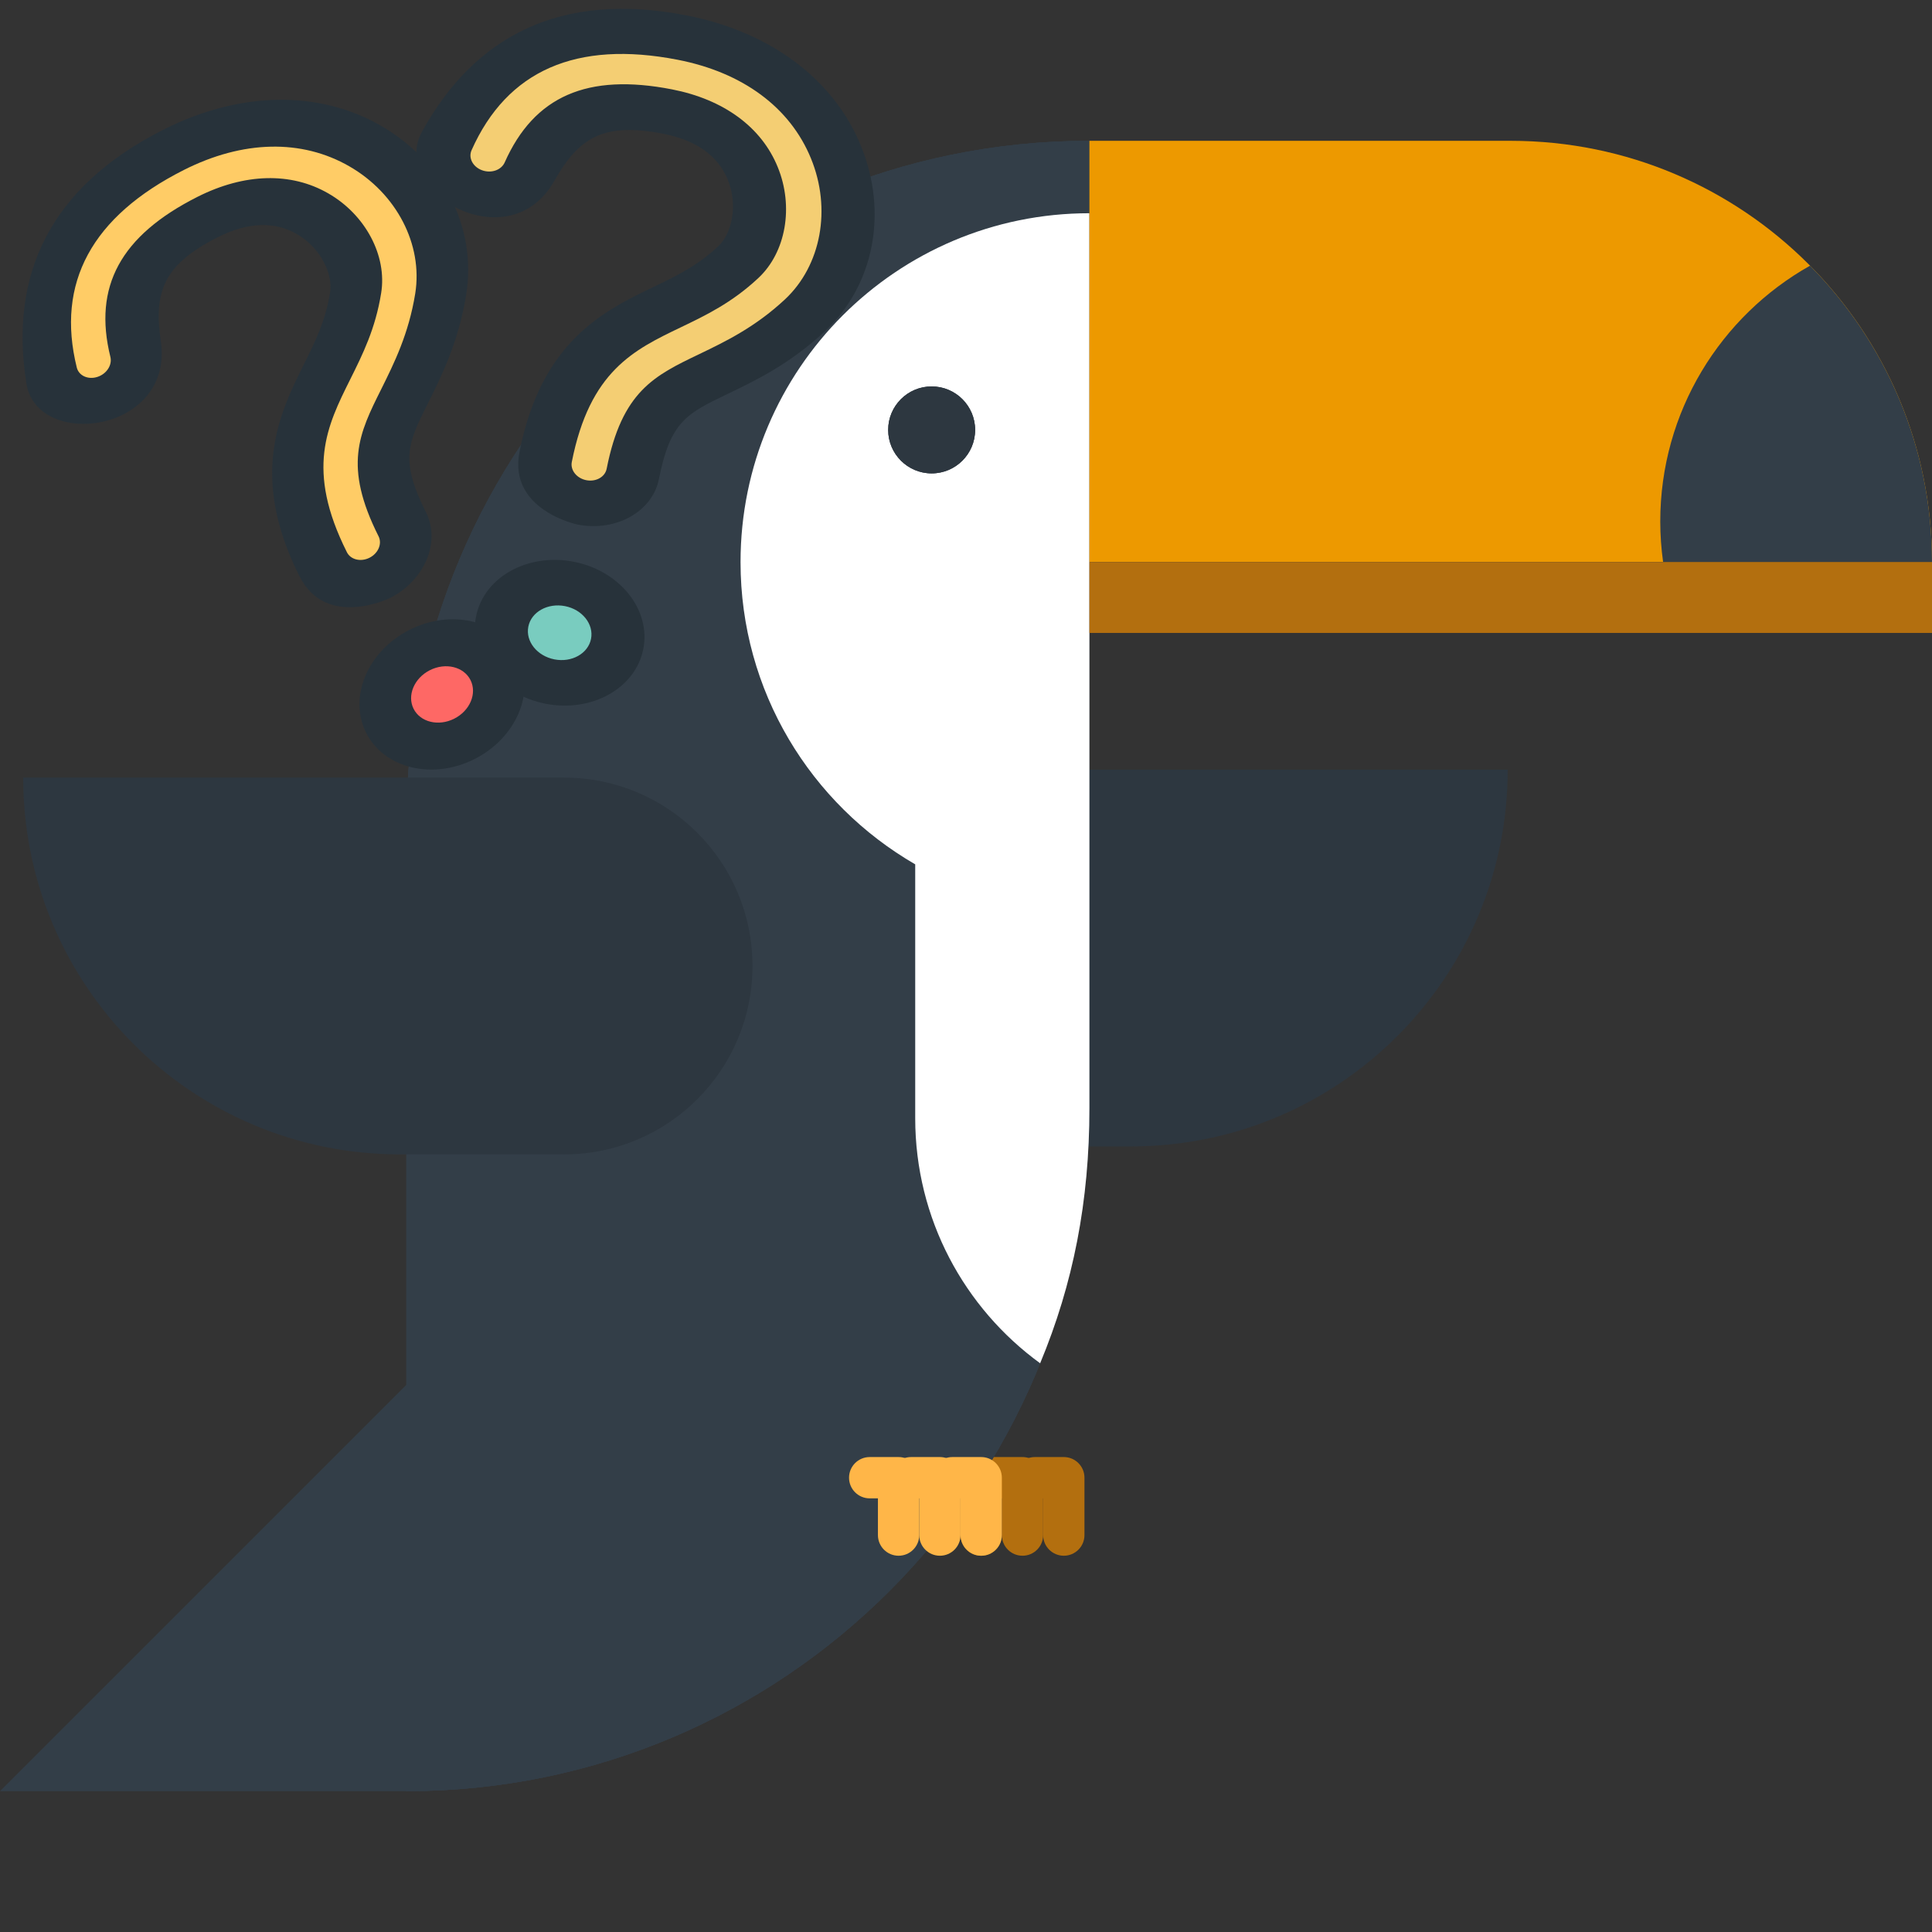 <?xml version="1.0" encoding="UTF-8" standalone="no"?>
<!-- Uploaded to: SVG Repo, www.svgrepo.com, Transformed by: SVG Repo Mixer Tools -->

<svg
   version="1.1"
   id="Layer_1"
   viewBox="0 0 366.766 366.766"
   xml:space="preserve"
   width="800px"
   height="800px"
   fill="#000000"
   sodipodi:docname="toucan_question.svg"
   inkscape:version="1.2.2 (732a01da63, 2022-12-09)"
   xmlns:inkscape="http://www.inkscape.org/namespaces/inkscape"
   xmlns:sodipodi="http://sodipodi.sourceforge.net/DTD/sodipodi-0.dtd"
   xmlns="http://www.w3.org/2000/svg"
   xmlns:svg="http://www.w3.org/2000/svg"><rect x="0" y="0" width="366.766" height="366.766" fill="#333333" stroke="none"/><defs
   id="defs104" /><sodipodi:namedview
   id="namedview102"
   pagecolor="#505050"
   bordercolor="#eeeeee"
   borderopacity="1"
   inkscape:showpageshadow="0"
   inkscape:pageopacity="0"
   inkscape:pagecheckerboard="0"
   inkscape:deskcolor="#505050"
   showgrid="false"
   inkscape:zoom="0.70710678"
   inkscape:cx="190.91883"
   inkscape:cy="340.11836"
   inkscape:window-width="1920"
   inkscape:window-height="1001"
   inkscape:window-x="-9"
   inkscape:window-y="-9"
   inkscape:window-maximized="1"
   inkscape:current-layer="SVGRepo_iconCarrier" />

<g
   id="SVGRepo_bgCarrier"
   stroke-width="0" />

<g
   id="SVGRepo_tracerCarrier"
   stroke-linecap="round"
   stroke-linejoin="round" />

<g
   id="SVGRepo_iconCarrier"> <g
   id="g98"> <g
   id="g64"> <path
   style="fill:#B36F0F;"
   d="M205.791,279.735c-0.365-1.787-1.945-3.131-3.841-3.131h-5.485c-2.164,0-3.919,1.756-3.919,3.92 c0,2.167,1.755,3.922,3.919,3.922h1.564v6.97c0,2.166,1.756,3.921,3.921,3.921c2.166,0,3.921-1.755,3.921-3.921v-10.892 C205.871,280.255,205.843,279.991,205.791,279.735z"
   id="path56" /> <g
   id="g60"> <path
   style="fill:#B36F0F;"
   d="M197.95,279.735c-0.365-1.787-1.946-3.131-3.841-3.131h-5.484c-2.166,0-3.921,1.756-3.921,3.92 c0,2.167,1.755,3.922,3.921,3.922h1.563v6.97c0,2.166,1.755,3.921,3.921,3.921s3.92-1.755,3.92-3.921v-10.892 C198.029,280.255,198.003,279.991,197.95,279.735z"
   id="path58" /> </g> <path
   style="fill:#B36F0F;"
   d="M190.109,279.735c-0.366-1.787-1.946-3.131-3.842-3.131h-5.483c-2.166,0-3.921,1.756-3.921,3.92 c0,2.167,1.755,3.922,3.921,3.922h1.564v6.97c0,2.166,1.755,3.921,3.919,3.921c2.166,0,3.921-1.755,3.921-3.921v-10.892 C190.188,280.255,190.16,279.991,190.109,279.735z"
   id="path62" /> </g> <path
   style="fill:#2D3740;"
   d="M183.535,217.635c-19.753,0-35.763-16.01-35.763-35.764c0-19.751,16.011-35.762,35.763-35.761 h102.684c0,39.5-32.023,71.523-71.526,71.525L183.535,217.635L183.535,217.635z"
   id="path66" /> <path
   style="fill:#333E48;"
   d="M77.149,340.034c71.61,0,129.663-58.052,129.663-129.663V26.731 c-71.61,0-129.662,58.052-129.662,129.663"
   id="path68" /> <path
   style="fill:#333E48;"
   d="M77.149,340.034c71.61,0,129.663-58.052,129.663-129.663V26.731 c-71.61,0-129.662,58.052-129.662,129.663"
   id="path70" /> <path
   style="fill:#333E48;"
   d="M77.149,340.034H0l77.149-77.148l0.001-106.491c0-71.611,58.052-129.663,129.662-129.663v183.64 C206.811,281.982,148.759,340.034,77.149,340.034"
   id="path72" /> <path
   style="fill:#FFFFFF;"
   d="M140.582,106.708c0,24.53,13.344,45.928,33.16,57.374v48.189c0,19.131,9.347,36.069,23.714,46.528 l0,0c6.302-15.125,9.355-30.761,9.355-48.429V40.479C170.234,40.479,140.582,70.13,140.582,106.708z"
   id="path74" /> <path
   style="fill:#2D3740;"
   d="M107.085,219.146c19.753,0,35.764-16.011,35.764-35.764c0-19.751-16.011-35.763-35.764-35.762H4.403 c0,39.501,32.022,71.523,71.525,71.525h31.157V219.146z"
   id="path76" /> <circle
   style="fill:#2D3740;"
   cx="176.863"
   cy="81.613"
   r="8.256"
   id="circle78" /> <g
   id="g86"> <path
   style="fill:#ED9900;"
   d="M366.766,106.708c0-44.17-35.807-79.977-79.977-79.977h-79.978v79.977H366.766z"
   id="path80" /> <path
   style="fill:#333E48;"
   d="M343.61,50.439c-16.964,9.549-28.429,27.715-28.429,48.568c0,2.614,0.193,5.182,0.541,7.7h51.043 C366.766,84.764,357.922,64.89,343.61,50.439z"
   id="path82" /> <rect
   x="206.811"
   y="106.708"
   style="fill:#B36F0F;"
   width="159.954"
   height="13.447"
   id="rect84" /> </g> <g
   id="g96"> <path
   style="fill:#FFB648;"
   d="M190.108,279.735c-0.365-1.787-1.946-3.131-3.841-3.131h-5.485c-2.164,0-3.919,1.756-3.919,3.92 c0,2.167,1.755,3.922,3.919,3.922h1.564v6.97c0,2.166,1.756,3.921,3.921,3.921c2.166,0,3.921-1.755,3.921-3.921v-10.892 C190.188,280.255,190.16,279.991,190.108,279.735z"
   id="path88" /> <g
   id="g92"> <path
   style="fill:#FFB648;"
   d="M182.268,279.735c-0.366-1.787-1.947-3.131-3.841-3.131h-5.485c-2.166,0-3.921,1.756-3.921,3.92 c0,2.167,1.755,3.922,3.921,3.922h1.564v6.97c0,2.166,1.755,3.921,3.921,3.921c2.165,0,3.919-1.755,3.919-3.921v-10.892 C182.346,280.255,182.32,279.991,182.268,279.735z"
   id="path90" /> </g> <path
   style="fill:#FFB648;"
   d="M174.426,279.735c-0.366-1.787-1.946-3.131-3.842-3.131h-5.483c-2.166,0-3.921,1.756-3.921,3.92 c0,2.167,1.755,3.922,3.921,3.922h1.563v6.97c0,2.166,1.755,3.921,3.92,3.921c2.166,0,3.921-1.755,3.921-3.921v-10.892 C174.506,280.255,174.477,279.991,174.426,279.735z"
   id="path94" /> </g> <circle
   style="fill:#2D3740;"
   cx="176.863"
   cy="81.613"
   r="8.256"
   id="circle264" /></g> <g
   id="g1148"
   transform="translate(-3.242,-11.022)"><g
     style="fill:#000000"
     id="g1113"
     transform="matrix(0.188,0,0,0.16,-44.673,13.797)"><g
       id="SVGRepo_bgCarrier-2"
       stroke-width="0" /><g
       id="SVGRepo_tracerCarrier-5"
       stroke-linecap="round"
       stroke-linejoin="round" /><g
       id="SVGRepo_iconCarrier-1"
       transform="matrix(0.893,-0.53,0.382,0.893,-79.032,325.785)"><path
         d="M 715.72,207.522 C 675.903,136.267 603.804,95.397 518.015,95.397 c -129.594,0 -205.288,72.307 -238.682,195.401 -20.885,76.846 110.977,131.618 140.386,27.174 15.792,-56.028 37.099,-79.5 98.296,-79.5 33.883,0 58.475,13.134 72.865,38.913 15.649,28.015 14.183,62.384 3.634,79.571 -17.119,27.874 -35.49,44.014 -56.729,62.664 -44.433,39.052 -99.62,88.864 -99.62,221.809 0,70.489 71.538,71.538 71.538,71.538 39.471,0 71.538,-32.067 71.538,-71.538 0,-69.581 14.88,-82.644 50.856,-114.225 25.014,-21.934 55.96,-49.111 84.325,-95.36 39.678,-64.691 39.399,-152.715 -0.701,-224.324 z"
         fill="#27323a"
         id="path1091" /><path
         d="m 670.73,403.764 c -24.24,39.399 -50.649,62.595 -73.981,83.134 -40.172,35.21 -69.162,60.71 -69.162,154.532 0,9.851 -7.966,17.884 -17.884,17.884 -9.851,0 -17.884,-8.033 -17.884,-17.884 0,-110.032 39.471,-144.681 81.317,-181.43 22.495,-19.769 45.759,-40.168 67.067,-74.961 22.356,-36.326 21.307,-91.375 -2.515,-133.85 -23.893,-42.758 -66.437,-66.369 -119.672,-66.369 -86.768,0 -134.763,39.121 -150.97,123.023 -1.885,9.712 -11.214,16.071 -20.925,14.183 -9.712,-1.885 -16.068,-11.245 -14.182,-20.957 19.494,-100.879 82.054,-152.017 186.077,-152.017 66.788,0 120.369,30.11 150.898,84.672 30.321,54.071 31.019,122.393 1.816,170.041 z"
         fill="#ffcc66"
         id="path1093" /><path
         d="m 513.194,757.121 c -47.434,0 -85.86,38.423 -85.86,85.86 0,47.434 38.426,85.86 85.86,85.86 47.365,0 85.791,-38.426 85.791,-85.86 0,-47.437 -38.426,-85.86 -85.791,-85.86 z"
         fill="#27323a"
         id="path1095" /><path
         d="m 513.194,875.187 c -17.813,0 -32.206,-14.394 -32.206,-32.206 0,-17.745 14.394,-32.206 32.206,-32.206 17.745,0 32.139,14.461 32.139,32.206 -10e-4,17.813 -14.394,32.206 -32.139,32.206 z"
         fill="#fe6865"
         id="path1097" /></g></g><g
     id="g1133"
     transform="matrix(0.185,0.036,-0.031,0.157,40.688,-19.681)"><path
       d="M 715.72,207.522 C 675.903,136.267 603.804,95.397 518.015,95.397 c -129.594,0 -205.288,72.307 -238.682,195.401 -20.885,76.846 110.977,131.618 140.386,27.174 15.792,-56.028 37.099,-79.5 98.296,-79.5 33.883,0 58.475,13.134 72.865,38.913 15.649,28.015 14.183,62.384 3.634,79.571 -17.119,27.874 -35.49,44.014 -56.729,62.664 -44.433,39.052 -99.62,88.864 -99.62,221.809 0,70.489 71.538,71.538 71.538,71.538 39.471,0 71.538,-32.067 71.538,-71.538 0,-69.581 14.88,-82.644 50.856,-114.225 25.014,-21.934 55.96,-49.111 84.325,-95.36 39.678,-64.691 39.399,-152.715 -0.701,-224.324 z"
       fill="#27323a"
       id="path1115" /><path
       d="m 670.73,403.764 c -24.24,39.399 -50.649,62.595 -73.981,83.134 -40.172,35.21 -69.162,60.71 -69.162,154.532 0,9.851 -7.966,17.884 -17.884,17.884 -9.851,0 -17.884,-8.033 -17.884,-17.884 0,-110.032 39.471,-144.681 81.317,-181.43 22.495,-19.769 45.759,-40.168 67.067,-74.961 22.356,-36.326 21.307,-91.375 -2.515,-133.85 -23.893,-42.758 -66.437,-66.369 -119.672,-66.369 -86.768,0 -134.763,39.121 -150.97,123.023 -1.885,9.712 -11.214,16.071 -20.925,14.183 -9.712,-1.885 -16.068,-11.245 -14.182,-20.957 19.494,-100.879 82.054,-152.017 186.077,-152.017 66.788,0 120.369,30.11 150.898,84.672 30.321,54.071 31.019,122.393 1.816,170.041 z"
       fill="#f4ce73"
       id="path1117" /><path
       d="m 513.194,757.121 c -47.434,0 -85.86,38.423 -85.86,85.86 0,47.434 38.426,85.86 85.86,85.86 47.365,0 85.791,-38.426 85.791,-85.86 0,-47.437 -38.426,-85.86 -85.791,-85.86 z"
       fill="#27323a"
       id="path1119" /><path
       d="m 513.194,875.187 c -17.813,0 -32.206,-14.394 -32.206,-32.206 0,-17.745 14.394,-32.206 32.206,-32.206 17.745,0 32.139,14.461 32.139,32.206 -10e-4,17.813 -14.394,32.206 -32.139,32.206 z"
       fill="#79ccbf"
       id="path1121" /></g></g></g>

</svg>
